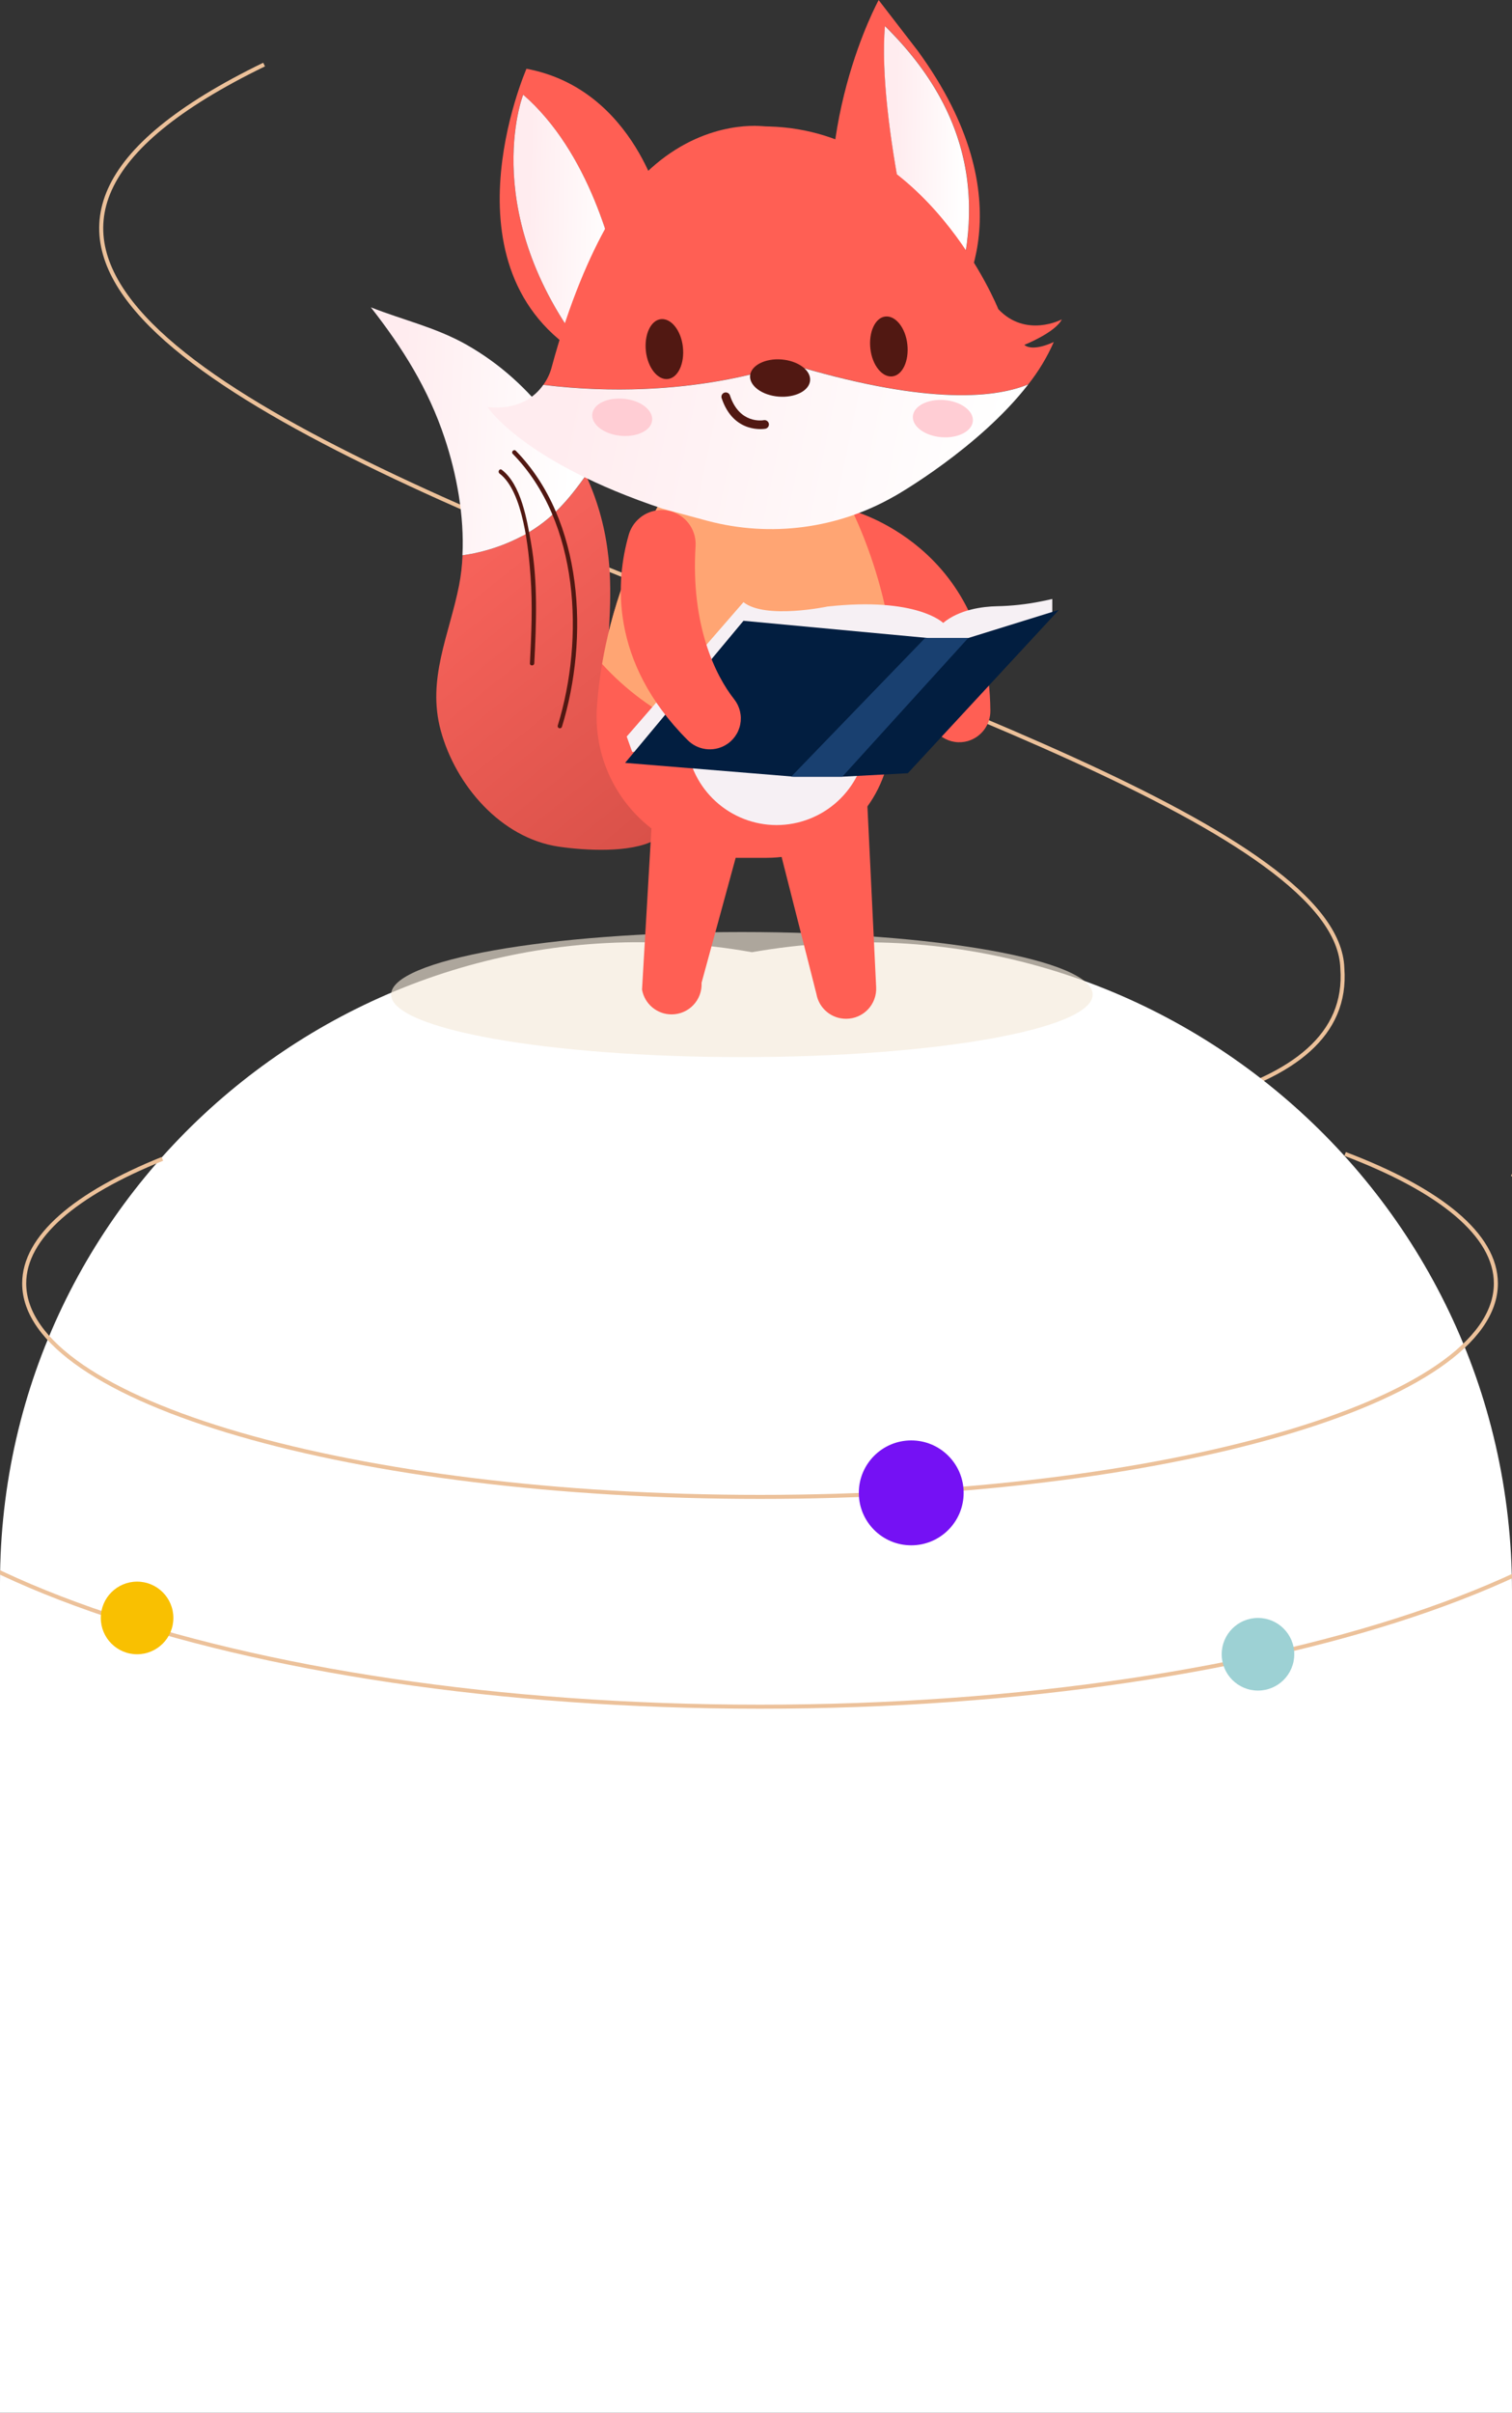 <svg width="375" height="598" viewBox="0 0 375 598" fill="none" xmlns="http://www.w3.org/2000/svg">
<rect x="0" y="0" width="375" height="598" fill="#333333" stroke="none"/>
<path d="M41 287C109.783 268.167 337.797 306 332.923 240C331 172 -107.5 100 65.5 16" stroke="#ECC19A"/>
<path d="M0 392.397C0 293.609 89.223 218.787 186.5 236C284.885 218.776 375 294.486 375 394.367V598H0V392.397Z" fill="white"/>
<path opacity="0.63" d="M184 262C232.049 262 271 255.06 271 246.5C271 237.94 232.049 231 184 231C135.951 231 97 237.94 97 246.5C97 255.06 135.951 262 184 262Z" fill="#F4E9DA"/>
<path d="M40.274 287.218C18.705 295.907 6 306.569 6 318.091C6 347.312 87.708 371 188.5 371C289.292 371 371 347.312 371 318.091C371 306.024 357.067 294.901 333.61 286" stroke="#ECC19A"/>
<path d="M-1.96 292.892C-29.675 306.385 -46 322.942 -46 340.836C-46 386.214 58.989 423 188.5 423C318.011 423 423 386.214 423 340.836C423 322.097 405.097 304.823 374.956 291" stroke="#ECC19A"/>
<g clip-path="url(#clip0_6_2)">
<path d="M165.185 202.505L162.281 208.263C156.371 211.425 145.201 210.822 138.486 209.826C124.173 207.678 112.986 194.552 109.324 181.103C105.836 168.341 111.423 157.338 113.851 145.101C114.328 142.634 114.617 140.135 114.715 137.625C120.156 136.872 125.412 135.124 130.221 132.47C137.061 128.657 141.11 123.717 145.332 117.828C148.061 123.726 149.871 130.008 150.699 136.455C152.083 146.419 150.89 156.837 150.395 166.759C149.68 180.679 150.699 195.596 165.185 202.505Z" fill="url(#paint0_linear_6_2)"/>
<path d="M145.308 117.828C141.086 123.717 137.037 128.657 130.197 132.47C125.388 135.124 120.132 136.872 114.691 137.625C115.186 127.899 113.26 117.499 110.296 108.621C106.247 96.402 99.836 86.199 91.976 76.169C100.033 79.355 108.078 81.127 115.711 85.441C124.108 90.214 130.757 96.36 136.643 103.937C140.048 108.225 142.954 112.884 145.308 117.828Z" fill="url(#paint1_linear_6_2)"/>
<path d="M221.69 178.597C221.434 181.804 220.98 184.993 220.33 188.144C218.872 195.07 215.076 201.283 209.578 205.738C204.08 210.193 197.217 212.618 190.142 212.606H182.909C178.108 212.605 173.36 211.614 168.959 209.696C164.558 207.778 160.599 204.973 157.329 201.458C154.059 197.942 151.547 193.79 149.951 189.26C148.355 184.731 147.708 179.921 148.052 175.13C148.29 171.777 148.702 168.251 149.328 164.558C151.493 151.801 156.275 137.112 165.543 121.252L209.56 123.042C209.56 123.042 224.135 148.699 221.69 178.597Z" fill="#FF5F54"/>
<path d="M211.188 126.497L205.594 142.201C224.242 156.193 229.323 169.051 230.343 177.308C230.487 178.402 230.865 179.451 231.451 180.384C232.038 181.318 232.819 182.114 233.742 182.717C234.664 183.321 235.706 183.717 236.796 183.881C237.886 184.044 238.999 183.969 240.057 183.663C241.685 183.185 243.112 182.186 244.118 180.82C245.124 179.453 245.654 177.794 245.627 176.097C245.24 135.22 211.188 126.497 211.188 126.497Z" fill="#FF5F54"/>
<path d="M162.293 192.929L187.936 192.565L173.999 243.579C174.052 244.588 173.898 245.598 173.548 246.546C173.198 247.495 172.659 248.362 171.963 249.095C171.267 249.828 170.43 250.411 169.501 250.81C168.573 251.208 167.573 251.413 166.563 251.413C164.816 251.414 163.124 250.8 161.784 249.678C160.444 248.557 159.541 247 159.233 245.279L162.293 192.929Z" fill="#FF5F54"/>
<path d="M189.176 194.009L214.82 193.287L217.301 244.665C217.353 245.674 217.2 246.684 216.85 247.632C216.5 248.58 215.96 249.447 215.265 250.18C214.569 250.913 213.731 251.497 212.803 251.896C211.874 252.294 210.874 252.499 209.864 252.499C208.108 252.511 206.405 251.901 205.055 250.777C203.705 249.654 202.795 248.089 202.487 246.359L189.176 194.009Z" fill="#FF5F54"/>
<path d="M215.338 175.906C215.338 178.728 215.201 181.497 214.939 184.17C214.404 189.728 211.82 194.889 207.69 198.646C203.561 202.402 198.181 204.486 192.599 204.492C187.019 204.483 181.643 202.395 177.517 198.636C173.391 194.877 170.813 189.716 170.284 184.158C170.021 181.485 169.884 178.716 169.884 175.894C169.884 151.497 180.064 131.694 192.617 131.694C205.171 131.694 215.338 151.497 215.338 175.906Z" fill="#F6F0F4"/>
<path d="M221.69 178.597C219.519 179.611 217.378 180.5 215.303 181.282C196.744 188.126 181.37 185.244 169.98 179.874C162.169 176.161 155.154 170.963 149.328 164.57C151.493 151.813 156.275 137.123 165.543 121.264L209.56 123.054C209.56 123.054 224.135 148.699 221.69 178.597Z" fill="#FFA573"/>
<path d="M214.832 173.889C205.952 178.382 191.401 176.145 182.092 174.397C181.412 174.271 181.12 175.315 181.805 175.441C191.872 177.326 205.856 179.617 215.374 174.844C216 174.51 215.452 173.579 214.832 173.889Z" fill="#511812"/>
<path d="M233.921 154.385C233.921 154.385 227.427 147.887 205.23 150.327C205.23 150.327 189.803 153.573 184.394 149.242L155.434 182.547L156.788 186.342L225.799 189.033L260.984 151.938V148.46C260.984 148.46 259.791 148.734 258.175 149.057C254.58 149.779 250.928 150.178 247.261 150.25C243.725 150.327 237.964 151.043 233.921 154.385Z" fill="#F6F0F4"/>
<path d="M155.041 189.074L184.394 153.86L230.283 158.138H240.117L262.636 151.151L225.155 191.64L208.91 192.499H196.935L155.041 189.074Z" fill="#021E40"/>
<path d="M240.117 158.138L208.91 192.499H196.225L229.43 158.138H240.117Z" fill="#194070"/>
<path d="M167.022 126.939C168.716 127.563 170.165 128.716 171.154 130.228C172.144 131.74 172.62 133.53 172.514 135.334C171.286 154.922 177.434 167.452 182.127 173.358C182.804 174.229 183.284 175.235 183.536 176.308C183.788 177.381 183.805 178.496 183.586 179.576C183.368 180.656 182.919 181.677 182.27 182.568C181.62 183.458 180.787 184.198 179.825 184.737C178.344 185.564 176.633 185.882 174.954 185.643C173.274 185.404 171.72 184.62 170.528 183.412C151.045 163.895 152.751 143.687 155.917 132.619C156.232 131.489 156.778 130.438 157.519 129.53C158.261 128.622 159.182 127.878 160.225 127.344C161.269 126.81 162.411 126.499 163.581 126.429C164.751 126.359 165.922 126.533 167.022 126.939Z" fill="#FF5F54"/>
<path d="M146.585 89.457L146.704 89.212C117.971 53.836 129.732 23.472 129.732 23.472C146.084 37.715 152.28 62.219 154.355 73.454L164.416 52.78C164.279 51.635 157.593 22.106 130.572 17.041C130.596 17.041 107.798 68.8 146.585 89.457Z" fill="#FF5F54"/>
<path d="M146.704 89.212L154.379 73.454C152.304 62.219 146.108 37.715 129.755 23.472C129.732 23.472 117.971 53.836 146.704 89.212Z" fill="url(#paint2_linear_6_2)"/>
<path d="M208.093 70.298L230.158 77.959C228.673 72.452 217.533 30.274 219.501 6.438C242.527 29.111 244.477 53.574 235.084 78.95C238.167 74.964 254.99 50.059 227.588 12.554L217.921 0.024C217.921 0.024 200.042 32.488 208.093 70.298Z" fill="#FF5F54"/>
<path d="M219.477 6.456C217.509 30.292 228.649 72.47 230.134 77.977L234.607 79.528C234.607 79.528 234.774 79.343 235.06 78.967C244.453 53.592 242.503 29.129 219.477 6.456Z" fill="url(#paint3_linear_6_2)"/>
<path d="M134.765 95.358C170.826 99.761 195.438 90.053 195.438 90.053C228.476 100.065 245.872 98.961 255.038 95.25C257.584 92.036 259.708 88.509 261.359 84.755C261.359 84.755 256.255 87.303 254.048 85.483C254.048 85.483 261.747 82.404 263.351 79.158C263.351 79.158 254.483 83.884 247.601 76.629C247.601 76.629 229.943 32.476 190.876 31.354C190.22 31.354 189.564 31.306 188.908 31.259C185.449 30.984 170.826 30.835 157.647 45.525C157.647 45.525 145.827 57.553 136.715 91.408C136.294 92.826 135.635 94.162 134.765 95.358Z" fill="#FF5F54"/>
<path d="M120.917 100.889C120.917 100.889 129.749 114.558 164.404 126.097L175.448 129.081C191.097 133.236 207.753 131.052 221.803 123.001L222.167 122.804C222.167 122.804 242.843 111.026 255.014 95.28C245.848 98.991 228.452 100.095 195.414 90.083C195.414 90.083 170.803 99.791 134.741 95.387C132.713 98.293 128.592 101.676 120.917 100.889Z" fill="url(#paint4_linear_6_2)"/>
<path d="M186.034 93.096C185.831 95.638 189.015 97.971 193.106 98.299C197.197 98.627 200.716 96.843 200.919 94.302C201.121 91.76 197.937 89.427 193.852 89.093C189.767 88.759 186.242 90.584 186.034 93.096Z" fill="#511812"/>
<path d="M226.407 103.156C226.198 105.698 229.389 108.025 233.474 108.359C237.559 108.693 241.083 106.903 241.286 104.355C241.489 101.807 238.304 99.481 234.219 99.152C230.134 98.824 226.61 100.608 226.407 103.156Z" fill="#FFCDD4"/>
<path d="M146.895 102.631C146.626 105.167 149.727 107.583 153.824 108.001C157.921 108.418 161.47 106.742 161.744 104.206C162.018 101.67 158.917 99.254 154.814 98.836C150.711 98.418 147.169 100.095 146.895 102.631Z" fill="#FFCDD4"/>
<path d="M165.644 93.938C168.179 93.639 169.819 90.077 169.365 85.984C168.912 81.891 166.443 78.824 163.915 79.099C161.386 79.373 159.74 82.959 160.193 87.052C160.647 91.145 163.127 94.236 165.644 93.938Z" fill="#511812"/>
<path d="M221.314 93.287C223.849 92.995 225.489 89.433 225.035 85.334C224.582 81.235 222.113 78.174 219.585 78.448C217.056 78.723 215.41 82.309 215.863 86.408C216.317 90.507 218.78 93.568 221.314 93.287Z" fill="#511812"/>
<path d="M178.967 98.609V98.639C181.949 107.696 189.743 106.282 189.826 106.264C190.108 106.21 190.356 106.046 190.517 105.808C190.677 105.57 190.737 105.278 190.682 104.997C190.628 104.715 190.463 104.466 190.226 104.306C189.988 104.145 189.696 104.086 189.415 104.14C189.147 104.188 183.38 105.155 181.024 97.965C180.927 97.705 180.734 97.493 180.485 97.371C180.236 97.249 179.95 97.227 179.685 97.309C179.42 97.391 179.197 97.572 179.062 97.814C178.926 98.056 178.888 98.34 178.955 98.609H178.967Z" fill="#511812"/>
<path d="M127.942 111.73C127.453 111.229 126.684 111.992 127.173 112.494C143.674 129.337 144.974 158.287 138.319 179.868C138.293 180.002 138.319 180.141 138.391 180.258C138.463 180.374 138.576 180.458 138.708 180.495C138.84 180.531 138.981 180.516 139.102 180.453C139.223 180.39 139.316 180.283 139.363 180.154C146.119 158.162 144.73 128.896 127.942 111.73Z" fill="#511812"/>
<path d="M131.688 134.456C130.71 128.943 129.266 120.077 124.442 116.431C123.881 116.014 123.344 116.957 123.893 117.368C129.809 121.837 131.103 136.318 131.58 142.78C132.117 149.975 131.795 157.195 131.425 164.397C131.389 165.095 132.475 165.089 132.511 164.397C133.017 154.426 133.435 144.325 131.688 134.456Z" fill="#511812"/>
</g>
<circle cx="34" cy="401" r="9" fill="#F9C001"/>
<circle cx="312" cy="410" r="9" fill="#9DD1D4"/>
<circle cx="226" cy="370" r="13" fill="#7511F4"/>
<defs>
<linearGradient id="paint0_linear_6_2" x1="117" y1="140" x2="168" y2="203" gradientUnits="userSpaceOnUse">
<stop stop-color="#F6625A"/>
<stop offset="1" stop-color="#D95149"/>
</linearGradient>
<linearGradient id="paint1_linear_6_2" x1="99.963" y1="88.019" x2="143.346" y2="90.379" gradientUnits="userSpaceOnUse">
<stop stop-color="#FFECEF"/>
<stop offset="1" stop-color="white"/>
</linearGradient>
<linearGradient id="paint2_linear_6_2" x1="131.4" y1="36.149" x2="153.435" y2="36.717" gradientUnits="userSpaceOnUse">
<stop stop-color="#FFECEF"/>
<stop offset="1" stop-color="white"/>
</linearGradient>
<linearGradient id="paint3_linear_6_2" x1="222.404" y1="20.546" x2="239.609" y2="20.857" gradientUnits="userSpaceOnUse">
<stop stop-color="#FFECEF"/>
<stop offset="1" stop-color="white"/>
</linearGradient>
<linearGradient id="paint4_linear_6_2" x1="141" y1="98" x2="246" y2="119.5" gradientUnits="userSpaceOnUse">
<stop stop-color="#FFECEF"/>
<stop offset="1" stop-color="white"/>
</linearGradient>
<clipPath id="clip0_6_2">
<rect width="184" height="263" fill="white" transform="translate(92)"/>
</clipPath>
</defs>
</svg>

